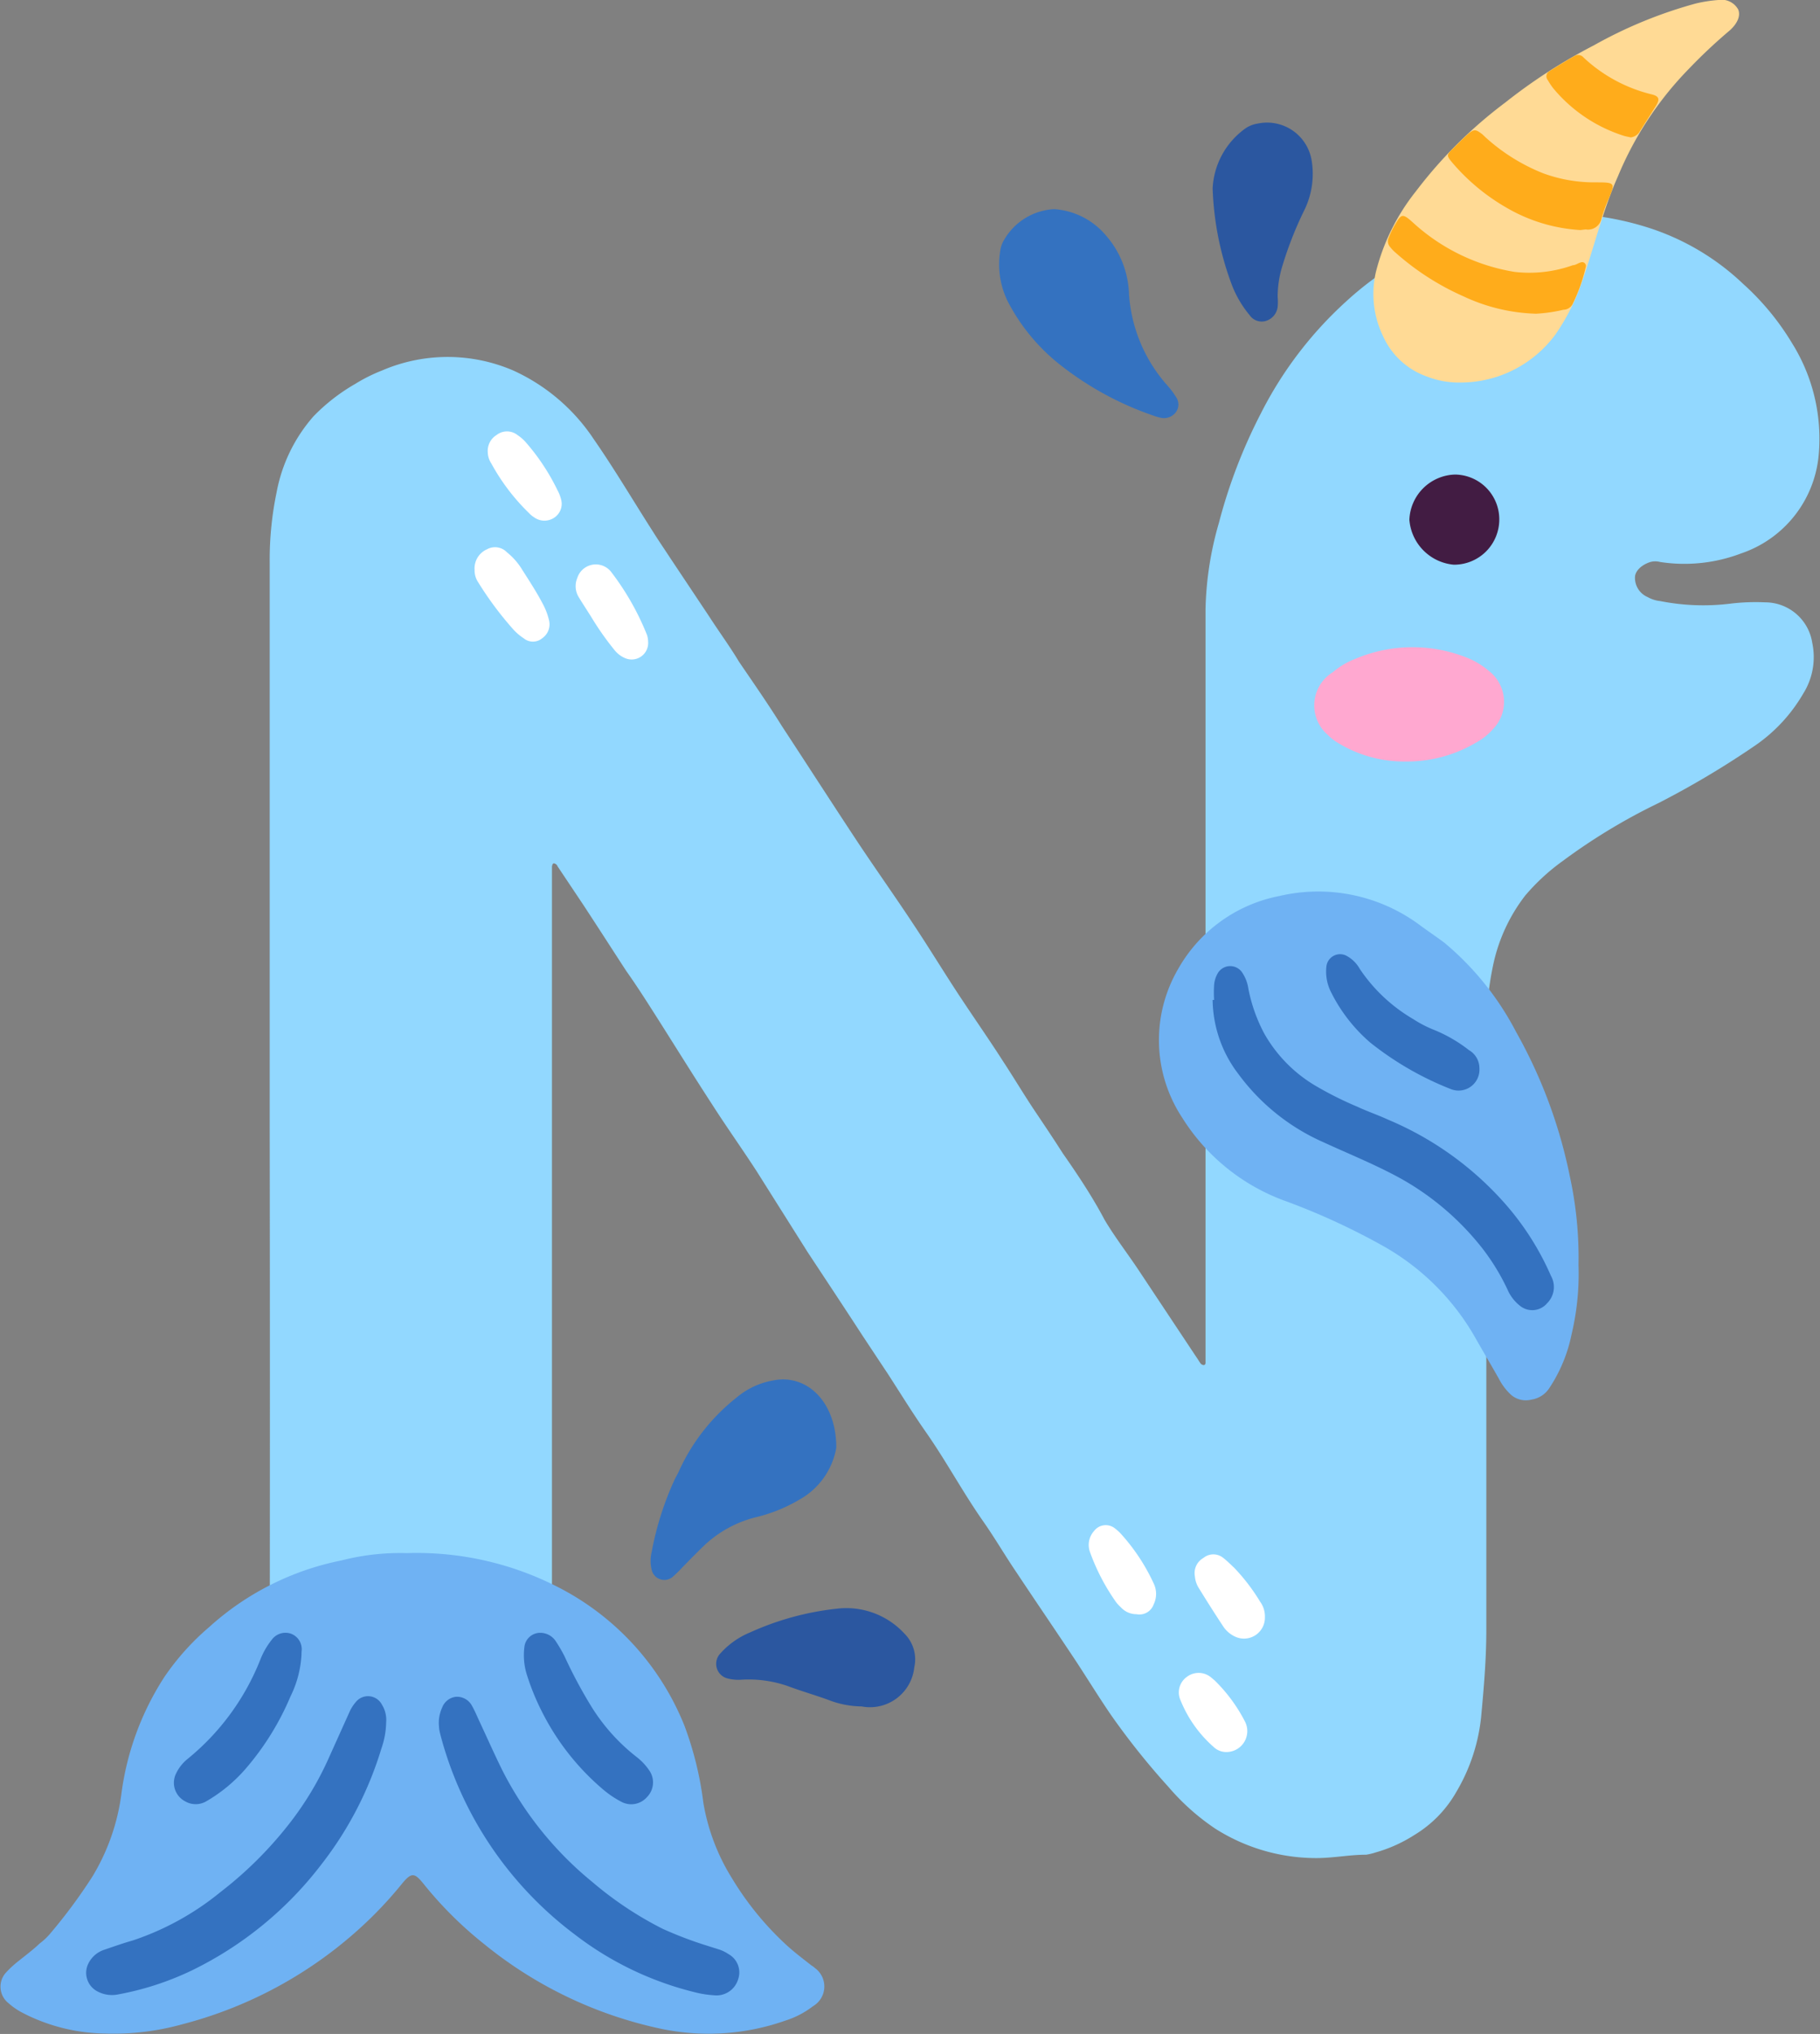 <svg xmlns="http://www.w3.org/2000/svg" viewBox="0 0 87.05 97.25"><rect x="0" y="0" width="87.05" height="97.25" fill="#808080" stroke="none"/><defs><style>.cls-1{fill:#3472c0;}.cls-2{fill:#2b57a0;}.cls-3{fill:#92d8ff;}.cls-4{fill:#fff;}.cls-5{fill:#ffda95;}.cls-6{fill:#ffac1b;}.cls-7{fill:#421c43;}.cls-8{fill:#6fb2f3;}.cls-9{fill:#ffa8d0;}</style></defs><g id="圖層_2" data-name="圖層 2"><g id="OBJECTS"><path class="cls-1" d="M50.42,10a3.54,3.54,0,0,1,2.47,1.25A4.46,4.46,0,0,1,54,14.06a7.29,7.29,0,0,0,1.87,4.41,3.59,3.59,0,0,1,.37.5.62.62,0,0,1,0,.74.71.71,0,0,1-.7.27,2.72,2.72,0,0,1-.38-.11,15.09,15.09,0,0,1-4.47-2.44,9.29,9.29,0,0,1-2.48-3A4,4,0,0,1,47.84,12a1.34,1.34,0,0,1,.18-.52A2.94,2.94,0,0,1,50.42,10Z"/><path class="cls-2" d="M58,9a3.75,3.75,0,0,1,1.5-2.81,1.4,1.4,0,0,1,.65-.28,2.16,2.16,0,0,1,2.58,1.73,3.94,3.94,0,0,1-.36,2.44,17.49,17.49,0,0,0-1.08,2.79,5,5,0,0,0-.18,1.33,2.5,2.5,0,0,1,0,.47.8.8,0,0,1-.58.68.7.7,0,0,1-.76-.28,5.12,5.12,0,0,1-.87-1.5A14.49,14.49,0,0,1,58,9Z"/><path class="cls-1" d="M40,69.22a3.54,3.54,0,0,1-1.76,2.48,7.59,7.59,0,0,1-2.11.85,5.53,5.53,0,0,0-2.4,1.3c-.38.36-.74.73-1.11,1.11a6.25,6.25,0,0,1-.45.44.62.62,0,0,1-1-.34,1.79,1.79,0,0,1,0-.86,14.66,14.66,0,0,1,1.09-3.44c.08-.17.18-.33.25-.5a9.44,9.44,0,0,1,2.71-3.43A3.7,3.7,0,0,1,37,66C38.57,65.69,40,67,40,69.22Z"/><path class="cls-2" d="M41.21,81.59a4.48,4.48,0,0,1-1.61-.32c-.64-.23-1.3-.42-1.94-.66a5.71,5.71,0,0,0-2.17-.3,2.08,2.08,0,0,1-.7-.06.72.72,0,0,1-.33-1.2,3.91,3.91,0,0,1,1.42-1A13.52,13.52,0,0,1,40,76.92a3.78,3.78,0,0,1,3.27,1.2,1.73,1.73,0,0,1,.46,1.6A2.13,2.13,0,0,1,41.21,81.59Z"/><path class="cls-3" d="M12.9,53.74q0-13.41,0-26.84a15.82,15.82,0,0,1,.33-3.36A7.6,7.6,0,0,1,15,19.9a9.1,9.1,0,0,1,2-1.55,7.8,7.8,0,0,1,1.26-.63,7.93,7.93,0,0,1,6.3,0A9.18,9.18,0,0,1,28.4,21c1,1.44,1.92,3,2.85,4.45.25.4.52.79.78,1.19l1.88,2.82c.47.73,1,1.45,1.43,2.17.68,1,1.38,2,2.06,3.09,1.22,1.86,2.43,3.74,3.66,5.6.88,1.32,1.79,2.6,2.66,3.92.77,1.16,1.49,2.35,2.26,3.51s1.36,2,2,3c.52.79,1,1.6,1.53,2.39s.88,1.31,1.32,2c.7,1,1.42,2.08,2,3.18.48.81,1.06,1.56,1.59,2.35l2.79,4.2c.08.11.14.22.22.33a.24.24,0,0,0,.13.07c.11,0,.1-.1.1-.17,0-.27,0-.53,0-.79q0-17.61,0-35.21A15.94,15.94,0,0,1,58.3,25a25.25,25.25,0,0,1,2-5.22A18.5,18.5,0,0,1,64.4,14.4a15.08,15.08,0,0,1,4.87-3c.59-.22,1.17-.48,1.76-.68a9.92,9.92,0,0,1,3.1-.51,14.4,14.4,0,0,1,4.66.66,11.77,11.77,0,0,1,4.58,2.7,12.4,12.4,0,0,1,2.35,2.85A8.61,8.61,0,0,1,87,21.6a5.49,5.49,0,0,1-3.72,4.86,7.64,7.64,0,0,1-3.88.41.9.9,0,0,0-.46,0c-.42.13-.74.43-.74.74a1,1,0,0,0,.61.94,1.56,1.56,0,0,0,.6.19,10.58,10.58,0,0,0,3.37.12,10.08,10.08,0,0,1,1.65-.06,2.28,2.28,0,0,1,2.25,1.94,3.28,3.28,0,0,1-.43,2.42A7.7,7.7,0,0,1,84,35.61a42.47,42.47,0,0,1-4.68,2.79,28.47,28.47,0,0,0-4.58,2.77,10,10,0,0,0-1.79,1.65,8.19,8.19,0,0,0-1.52,3.26,15.27,15.27,0,0,0-.34,3.44q0,14.22,0,28.42c0,1.4-.12,2.78-.25,4.17a8.77,8.77,0,0,1-1.18,3.56,5.67,5.67,0,0,1-2,2.06,6.91,6.91,0,0,1-1.86.84,2.78,2.78,0,0,1-.46.11c-.84,0-1.67.18-2.52.16a9,9,0,0,1-4.7-1.41,11,11,0,0,1-2.24-2A35,35,0,0,1,53.14,82c-.59-.86-1.14-1.76-1.72-2.64-.93-1.4-1.88-2.79-2.81-4.19-.53-.78-1-1.59-1.55-2.38-1-1.42-1.79-2.91-2.77-4.31-.63-.9-1.21-1.84-1.81-2.77l-1.22-1.84c-.87-1.34-1.76-2.68-2.63-4L36.19,56c-.7-1.08-1.45-2.13-2.14-3.21-.86-1.32-1.69-2.66-2.54-4-.51-.8-1-1.58-1.56-2.37-.69-1.06-1.37-2.12-2.06-3.17l-1.23-1.84c0-.05-.11-.13-.17-.13s-.09.11-.09.18v.79q0,19.22,0,38.44a13.31,13.31,0,0,1-.3,2.82,6.88,6.88,0,0,1-2.74,4.2,5.31,5.31,0,0,1-2.54,1,11.48,11.48,0,0,1-2.75,0,3.77,3.77,0,0,1-1.26-.43,6.2,6.2,0,0,1-3.27-3.65,10.86,10.86,0,0,1-.64-3.79Q12.92,67.29,12.9,53.74Z"/><path class="cls-4" d="M22.7,27.26a1,1,0,0,1,.6-1,.79.79,0,0,1,.95.15,3.15,3.15,0,0,1,.72.82c.35.55.71,1.1,1,1.66a3.06,3.06,0,0,1,.28.73.81.81,0,0,1-.32.9.69.69,0,0,1-.88,0,2.58,2.58,0,0,1-.53-.46,16.24,16.24,0,0,1-1.68-2.27A1,1,0,0,1,22.7,27.26Z"/><path class="cls-4" d="M31,30.69a.79.79,0,0,1-1.12.77,1.3,1.3,0,0,1-.49-.38,13.8,13.8,0,0,1-1-1.4c-.23-.38-.48-.75-.71-1.13a1,1,0,0,1-.07-.91.93.93,0,0,1,1.64-.27,12.69,12.69,0,0,1,1.7,3A1.23,1.23,0,0,1,31,30.69Z"/><path class="cls-4" d="M23.33,21.63a.89.89,0,0,1,.42-.83.81.81,0,0,1,1,0,2,2,0,0,1,.41.36,10.32,10.32,0,0,1,1.51,2.29,1.82,1.82,0,0,1,.17.44.79.79,0,0,1-.3.84.84.84,0,0,1-1,0,1.16,1.16,0,0,1-.24-.2,9.9,9.9,0,0,1-1.8-2.37A1,1,0,0,1,23.33,21.63Z"/><path class="cls-4" d="M54.36,77.18a1,1,0,0,1-.74-.32,2.39,2.39,0,0,1-.22-.23,10,10,0,0,1-1.27-2.43,1,1,0,0,1,.2-1,.7.7,0,0,1,1-.12,2.41,2.41,0,0,1,.24.21,9.37,9.37,0,0,1,1.61,2.42,1.14,1.14,0,0,1,0,1A.72.72,0,0,1,54.36,77.18Z"/><path class="cls-4" d="M60.5,77.33a1,1,0,0,1-1.43.92,1.37,1.37,0,0,1-.58-.51c-.39-.59-.77-1.19-1.14-1.79a1.26,1.26,0,0,1-.2-.59.83.83,0,0,1,.41-.87.75.75,0,0,1,.95,0c.18.14.35.31.52.47a9.28,9.28,0,0,1,1.24,1.62A1.19,1.19,0,0,1,60.5,77.33Z"/><path class="cls-4" d="M58.62,83.77a.87.87,0,0,1-.57-.24,5.91,5.91,0,0,1-1.58-2.22.91.91,0,0,1,.28-1.12.93.93,0,0,1,1.16,0l.18.15a7.59,7.59,0,0,1,1.47,2A1,1,0,0,1,58.62,83.77Z"/><path class="cls-5" d="M69.87,18.29A4.23,4.23,0,0,1,68.24,18a3.61,3.61,0,0,1-2.09-1.93A4.64,4.64,0,0,1,65.81,13a10.16,10.16,0,0,1,1.91-3.85A21.64,21.64,0,0,1,72,4.9a26.1,26.1,0,0,1,4.23-2.73,21.5,21.5,0,0,1,4.87-2A6.7,6.7,0,0,1,82.19,0a.91.91,0,0,1,.94.44c.13.28,0,.65-.38,1a25.54,25.54,0,0,0-2,1.88,16.21,16.21,0,0,0-3.36,5.1c-.73,1.64-1.14,3.38-1.73,5.07A10.14,10.14,0,0,1,74.39,16,5.64,5.64,0,0,1,69.87,18.29Z"/><path class="cls-6" d="M73.47,15A8.71,8.71,0,0,1,70,14.17a12.44,12.44,0,0,1-3.24-2.08,1.79,1.79,0,0,1-.27-.28.4.4,0,0,1-.07-.44,4.23,4.23,0,0,1,.27-.57c.33-.56.36-.64.89-.16A9.45,9.45,0,0,0,72.44,13a6.17,6.17,0,0,0,2.79-.32c.13,0,.25-.1.37-.13a.18.18,0,0,1,.25.2,8.2,8.2,0,0,1-.63,1.78.5.5,0,0,1-.44.28A7.35,7.35,0,0,1,73.47,15Z"/><path class="cls-6" d="M75.59,11a7.93,7.93,0,0,1-3.5-1.05,9.85,9.85,0,0,1-2.65-2.2c-.24-.29-.25-.35,0-.59s.52-.53.8-.77.37-.18.62,0c.08.06.15.14.23.21a9.1,9.1,0,0,0,2.73,1.69,7.12,7.12,0,0,0,2.46.43c1,0,1,0,.61.9a8,8,0,0,0-.29.82.66.66,0,0,1-.76.53Z"/><path class="cls-6" d="M78,6.57l-.28-.06a7.22,7.22,0,0,1-3.43-2.29,3.3,3.3,0,0,1-.26-.39.28.28,0,0,1,.07-.42c.4-.25.8-.5,1.21-.73a.33.33,0,0,1,.43.07,7.29,7.29,0,0,0,3.29,1.77c.33.09.36.23.18.53l-.76,1.2A.59.59,0,0,1,78,6.57Z"/><path class="cls-7" d="M71.71,24.85A2.16,2.16,0,0,1,69.53,27a2.34,2.34,0,0,1-2.12-2.15,2.25,2.25,0,0,1,2.18-2.16A2.14,2.14,0,0,1,71.71,24.85Z"/><path class="cls-8" d="M19.46,74.26a14.77,14.77,0,0,1,7.18,1.6,12.77,12.77,0,0,1,6.1,6.66,16.14,16.14,0,0,1,.9,3.67A9.92,9.92,0,0,0,35,89.79a14.56,14.56,0,0,0,2.52,3.12c.38.36.8.68,1.21,1,.08.07.18.12.25.19a1.09,1.09,0,0,1-.09,1.82,4.27,4.27,0,0,1-1.32.69,11.06,11.06,0,0,1-6.06.37,19.94,19.94,0,0,1-8.32-4,18.44,18.44,0,0,1-2.91-2.88c-.46-.58-.6-.59-1.08,0a19.05,19.05,0,0,1-1.49,1.63,20.15,20.15,0,0,1-9,5.06A12.28,12.28,0,0,1,5,97.23a8.84,8.84,0,0,1-3.94-1,3.27,3.27,0,0,1-.65-.45,1,1,0,0,1-.1-1.49,4.86,4.86,0,0,1,.58-.53c.35-.28.71-.55,1-.83a3,3,0,0,0,.52-.49,25.48,25.48,0,0,0,2-2.7A10.15,10.15,0,0,0,5.8,85.82a13.46,13.46,0,0,1,2.07-5.65A12,12,0,0,1,10,77.8a13.29,13.29,0,0,1,6.33-3.19A11.28,11.28,0,0,1,19.46,74.26Z"/><path class="cls-1" d="M18.47,82.35a4,4,0,0,1-.23,1.26,17,17,0,0,1-2.85,5.51,17.34,17.34,0,0,1-6.23,5.1,14,14,0,0,1-3.51,1.14,1.47,1.47,0,0,1-1-.15,1,1,0,0,1-.45-1.27,1.3,1.3,0,0,1,.8-.72c.44-.15.89-.31,1.35-.44a13.22,13.22,0,0,0,4.19-2.31,18.47,18.47,0,0,0,3.34-3.33A15.07,15.07,0,0,0,15.75,84l1-2.22a2,2,0,0,1,.26-.39.75.75,0,0,1,1.26.12A1.38,1.38,0,0,1,18.47,82.35Z"/><path class="cls-1" d="M21,82.58a1.76,1.76,0,0,1,.15-.94.8.8,0,0,1,.65-.51.81.81,0,0,1,.78.44c.13.23.23.47.34.71.38.81.74,1.63,1.14,2.43A16.58,16.58,0,0,0,28.35,90a16.87,16.87,0,0,0,3.34,2.22,18.28,18.28,0,0,0,2.13.81l.6.19a1.83,1.83,0,0,1,.42.21,1,1,0,0,1,.46,1.22,1.08,1.08,0,0,1-1.16.75,4.87,4.87,0,0,1-.93-.15A15.42,15.42,0,0,1,27.5,92.5a17.52,17.52,0,0,1-6.31-9.1C21.1,83.08,21,82.74,21,82.58Z"/><path class="cls-1" d="M25.84,78.07a.89.89,0,0,1,.72.37,7,7,0,0,1,.44.75,22.67,22.67,0,0,0,1.3,2.43A9.21,9.21,0,0,0,30.44,84a2.77,2.77,0,0,1,.6.63,1,1,0,0,1-.1,1.3,1,1,0,0,1-1.22.22,4.72,4.72,0,0,1-.91-.62,11.85,11.85,0,0,1-2.93-3.77,11.41,11.41,0,0,1-.7-1.75,3.12,3.12,0,0,1-.1-1.25A.76.76,0,0,1,25.84,78.07Z"/><path class="cls-1" d="M14.42,79.12a5.12,5.12,0,0,1-.53,2,13,13,0,0,1-2.15,3.46,7.38,7.38,0,0,1-1.88,1.55,1,1,0,0,1-1,0,1,1,0,0,1-.43-1.35,2,2,0,0,1,.53-.67,11.62,11.62,0,0,0,3.5-4.78A3.64,3.64,0,0,1,13,78.4a.81.81,0,0,1,.91-.29.79.79,0,0,1,.52.8C14.42,79,14.42,79.12,14.42,79.12Z"/><path class="cls-8" d="M75.5,60.48a12.53,12.53,0,0,1-.33,3.31,7.25,7.25,0,0,1-1.08,2.6,1.24,1.24,0,0,1-.84.53,1.08,1.08,0,0,1-1-.25,2.78,2.78,0,0,1-.56-.75c-.39-.69-.79-1.36-1.18-2.05a11.62,11.62,0,0,0-4.31-4.27,32.59,32.59,0,0,0-4.65-2.15,9.72,9.72,0,0,1-5-4,6.75,6.75,0,0,1-.2-7.12,7.11,7.11,0,0,1,4.85-3.49A8.15,8.15,0,0,1,68,44.3c.36.26.73.51,1.09.78a13.91,13.91,0,0,1,3.43,4.27,23.59,23.59,0,0,1,2.57,6.92A18.29,18.29,0,0,1,75.5,60.48Z"/><path class="cls-1" d="M58.07,47.81a5.58,5.58,0,0,1,0-.71,1.31,1.31,0,0,1,.15-.52.69.69,0,0,1,1.18-.1,1.86,1.86,0,0,1,.31.8,7.69,7.69,0,0,0,.76,2.14,6.78,6.78,0,0,0,2.46,2.5,16.89,16.89,0,0,0,2,1c.47.22,1,.4,1.45.61a15.39,15.39,0,0,1,5.48,3.88A13.19,13.19,0,0,1,74.18,61,1.09,1.09,0,0,1,74,62.31a.93.93,0,0,1-1.28.14,2,2,0,0,1-.62-.8,10.49,10.49,0,0,0-1.19-1.95A13.06,13.06,0,0,0,67,56.35c-1.2-.66-2.47-1.17-3.71-1.74a10.11,10.11,0,0,1-4.06-3.26A5.93,5.93,0,0,1,58,47.81Z"/><path class="cls-1" d="M70.76,51.08a1,1,0,0,1-1.35,1,14.94,14.94,0,0,1-3.87-2.23,7.71,7.71,0,0,1-1.91-2.48,2.18,2.18,0,0,1-.19-1.15.66.66,0,0,1,1-.5,1.6,1.6,0,0,1,.6.61,7.83,7.83,0,0,0,2.56,2.4,5.62,5.62,0,0,0,.91.48,7,7,0,0,1,1.75,1A1,1,0,0,1,70.76,51.08Z"/><path class="cls-9" d="M67.22,36.41a6.07,6.07,0,0,1-3.29-.93,2.31,2.31,0,0,1-.42-.34,1.86,1.86,0,0,1,.24-3,3.67,3.67,0,0,1,1.08-.64,7,7,0,0,1,5.29-.07,3.67,3.67,0,0,1,1.08.64,1.87,1.87,0,0,1,.21,2.79,2.89,2.89,0,0,1-.8.64A6.49,6.49,0,0,1,67.22,36.41Z"/></g></g></svg>